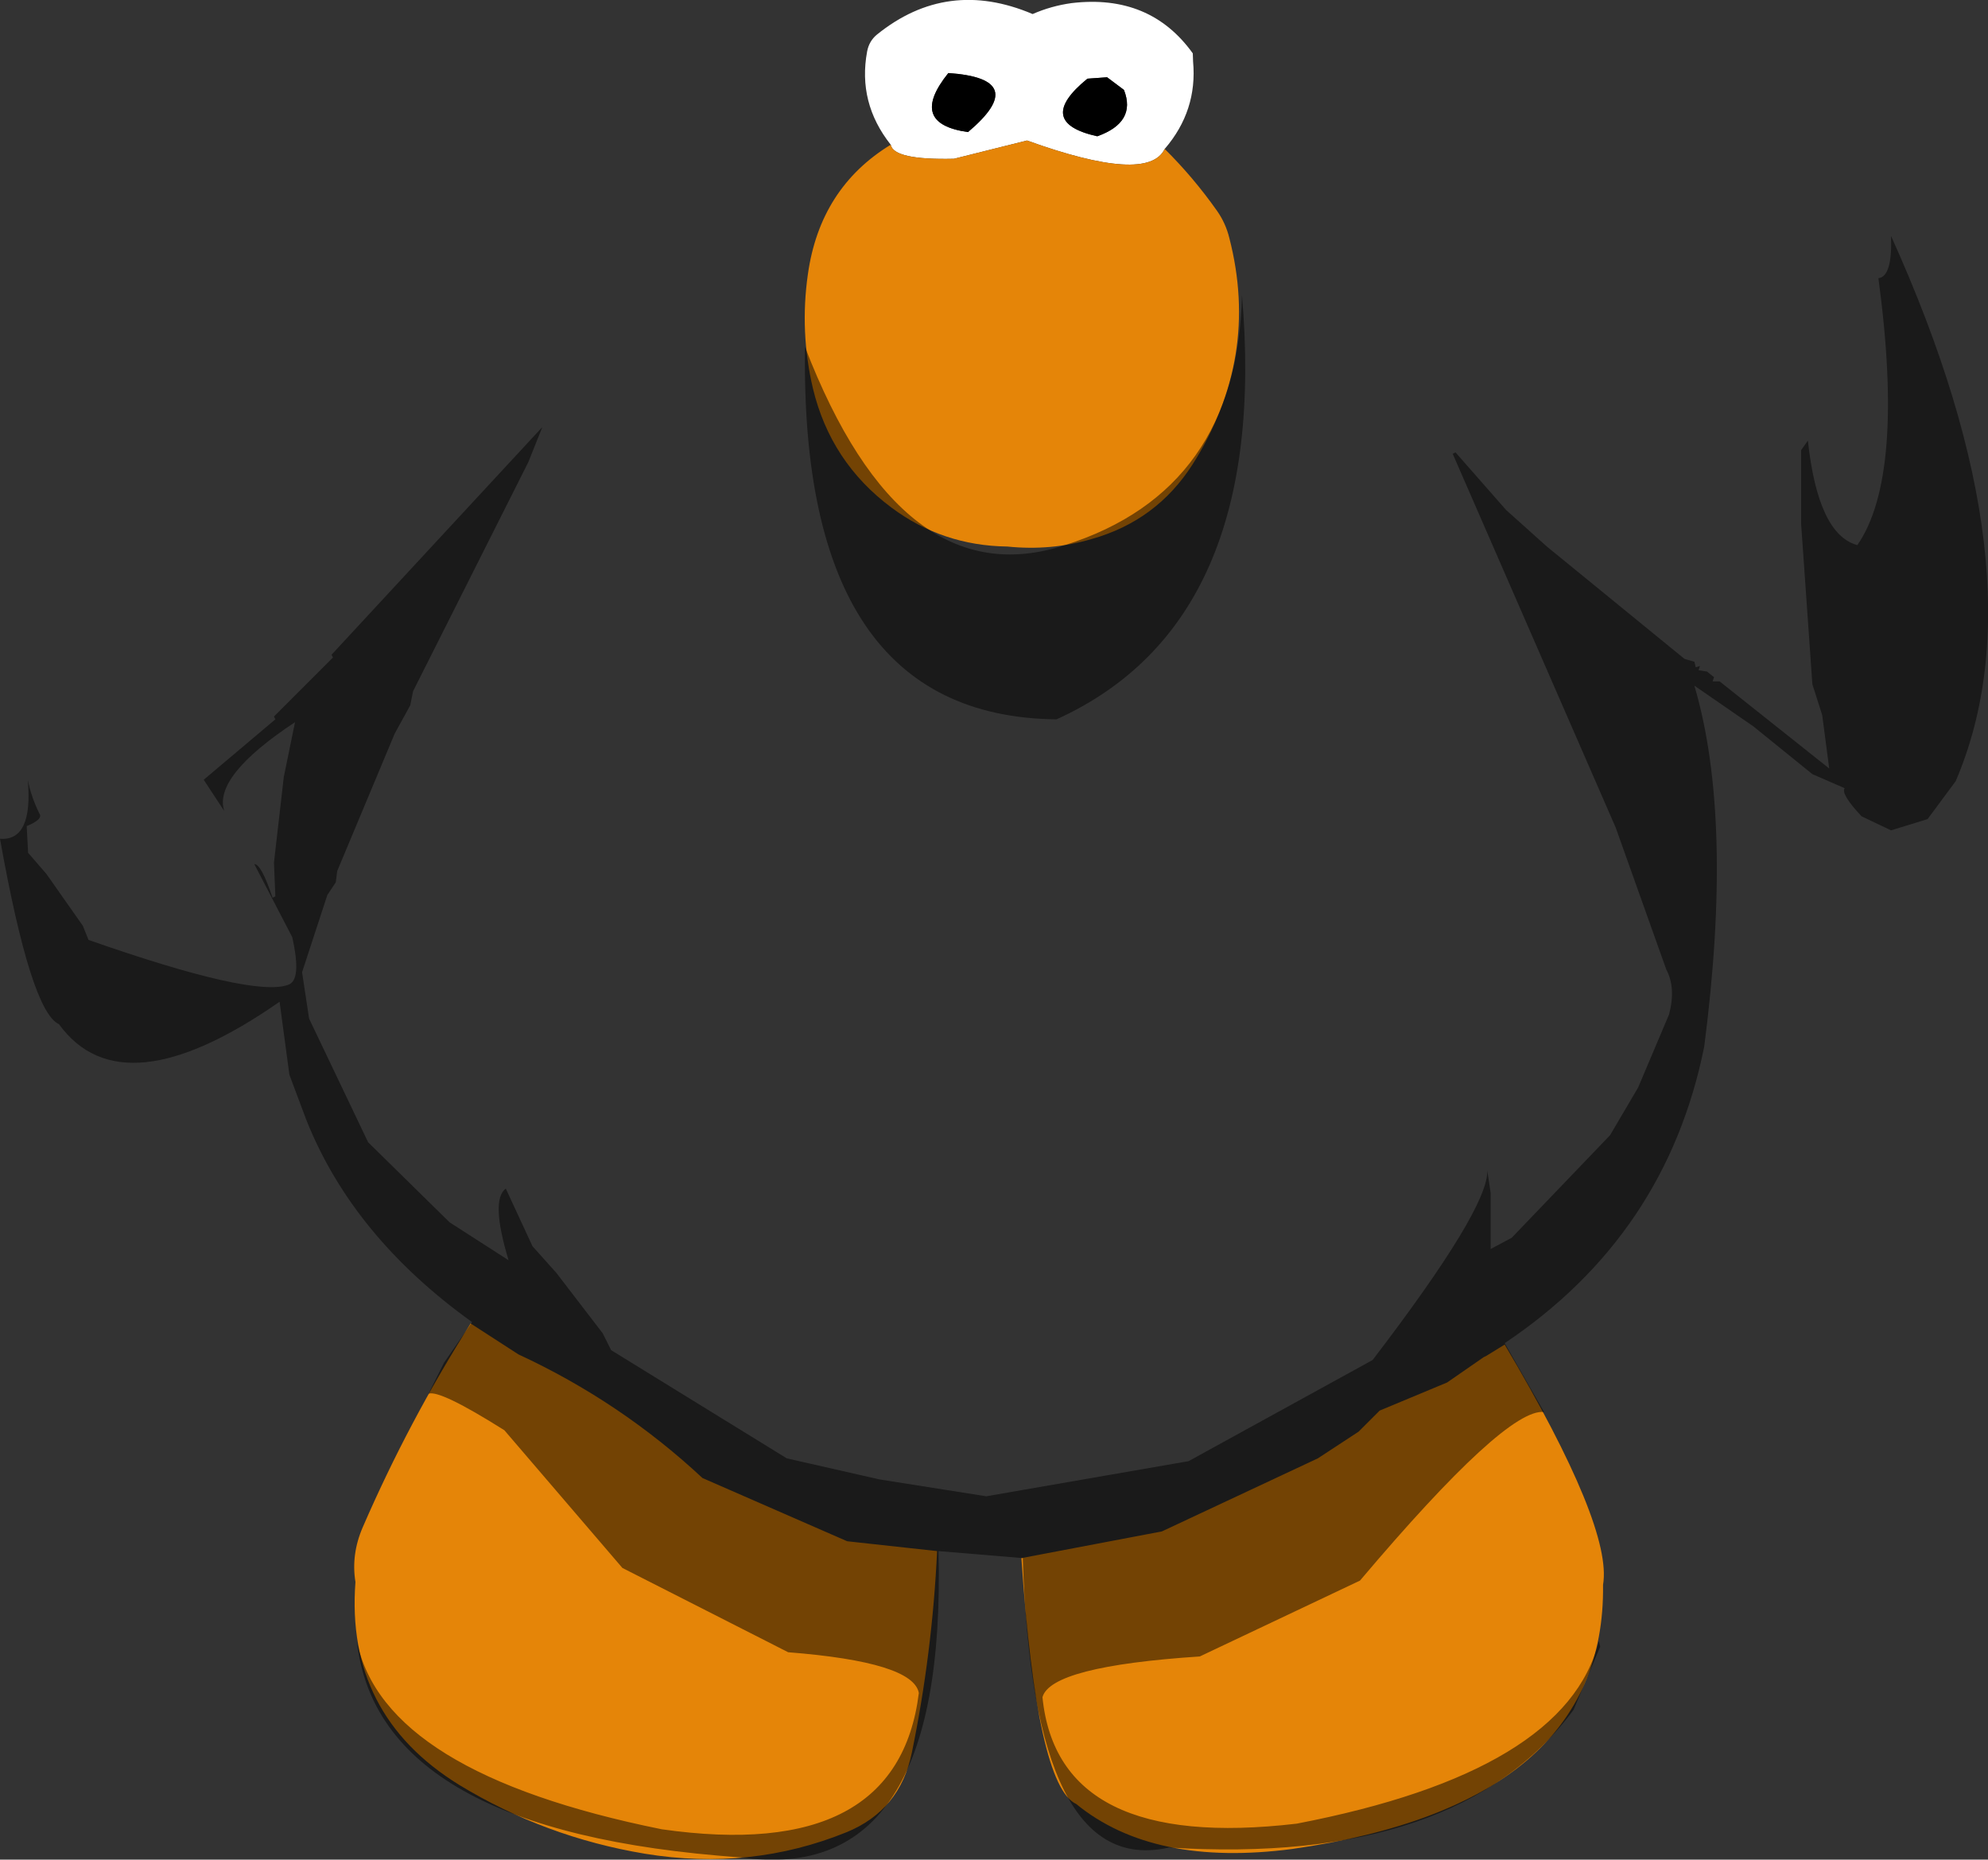 <?xml version="1.0" encoding="UTF-8" standalone="no"?>
<svg xmlns:ffdec="https://www.free-decompiler.com/flash" xmlns:xlink="http://www.w3.org/1999/xlink" ffdec:objectType="shape" height="330.9px" width="353.75px" xmlns="http://www.w3.org/2000/svg">
  <rect width="100%" height="100%" fill="#333333" stroke="none"/>
  <g transform="matrix(1.0, 0.0, 0.0, 1.0, 174.75, 128.0)">
    <path d="M-16.25 -102.25 Q-22.15 -109.7 -20.45 -118.85 -20.1 -120.7 -18.7 -121.85 -6.2 -131.95 9.0 -125.5 12.3 -126.95 15.95 -127.45 29.9 -129.1 37.5 -118.5 L37.55 -117.05 Q38.35 -108.3 32.5 -101.5 29.5 -95.25 8.0 -103.0 L-5.0 -99.75 Q-15.75 -99.5 -16.25 -102.25 M25.25 -112.0 L22.25 -114.25 18.75 -114.0 Q9.25 -106.25 20.5 -103.75 27.5 -106.25 25.25 -112.0 M-2.5 -104.5 Q8.75 -114.0 -6.0 -115.0 -13.25 -106.0 -2.5 -104.5" fill="#ffffff" fill-rule="evenodd" stroke="none"/>
    <path d="M25.25 -112.0 Q27.5 -106.25 20.5 -103.75 9.25 -106.25 18.75 -114.0 L22.25 -114.25 25.25 -112.0 M-2.5 -104.5 Q-13.25 -106.0 -6.0 -115.0 8.75 -114.0 -2.5 -104.5" fill="#000000" fill-rule="evenodd" stroke="none"/>
    <path d="M-16.25 -102.25 Q-15.75 -99.5 -5.0 -99.75 L8.0 -103.0 Q29.5 -95.25 32.5 -101.5 37.6 -96.45 41.8 -90.5 43.35 -88.3 44.0 -85.65 49.5 -64.35 37.45 -45.35 31.05 -35.35 19.55 -32.1 12.3 -29.95 4.5 -30.75 -7.05 -30.9 -16.15 -37.7 -26.95 -45.75 -30.1 -58.9 -32.45 -68.95 -31.0 -79.15 -28.85 -94.55 -16.25 -102.25 M59.75 131.5 L67.0 126.75 70.75 123.0 82.75 118.0 89.25 113.5 89.75 113.25 93.0 111.25 Q112.25 143.75 110.5 154.0 111.0 193.0 55.25 201.0 30.5 204.25 16.75 193.0 9.75 189.75 7.0 149.25 L32.0 144.5 59.75 131.5 M-91.0 107.5 L-82.5 113.0 Q-64.35 121.4 -49.75 135.0 L-24.0 146.25 -8.0 148.0 Q-8.85 166.15 -12.5 183.9 -14.6 194.1 -24.05 198.0 -41.15 204.95 -60.0 201.85 -77.75 198.9 -93.05 189.6 -113.3 177.1 -111.5 153.5 -112.3 148.6 -110.2 143.75 -102.05 124.95 -91.0 107.5" fill="#e58508" fill-rule="evenodd" stroke="none"/>
    <path d="M46.25 -75.5 Q51.25 -17.25 13.25 0.0 -32.5 -0.5 -31.5 -66.25 -14.25 -21.5 14.75 -31.0 45.5 -40.75 46.25 -75.5 M161.75 -86.0 Q189.0 -25.75 173.25 11.0 L168.25 17.75 161.75 19.75 156.5 17.25 Q152.75 13.25 153.5 12.25 L147.75 9.75 137.25 1.25 126.75 -6.0 Q133.75 17.75 128.5 58.25 121.75 91.75 93.0 111.0 L100.0 123.25 Q93.25 122.5 67.25 153.25 L38.75 166.75 Q12.25 168.5 10.75 174.0 13.5 201.5 56.0 196.5 104.0 187.25 109.75 164.0 L110.0 165.0 105.25 176.25 Q84.75 204.0 33.25 200.75 9.0 206.25 7.25 149.25 L-7.75 148.0 Q-6.25 207.75 -43.0 202.5 -107.5 198.0 -111.25 164.0 -106.5 187.5 -57.0 197.5 -15.0 203.5 -11.25 173.25 -12.25 167.75 -34.5 166.0 L-64.0 151.0 -85.0 126.5 Q-96.5 119.25 -98.5 120.0 L-95.75 114.5 -90.75 107.25 Q-112.0 92.0 -120.25 71.25 L-123.25 63.25 -125.0 50.25 Q-153.0 69.75 -164.25 54.25 -169.25 52.0 -174.75 21.25 -168.85 21.7 -169.8 10.8 -169.2 13.8 -167.75 16.75 -167.0 17.75 -170.0 19.0 L-169.75 23.75 -166.5 27.5 -160.0 36.75 -159.0 39.25 Q-129.75 49.5 -123.5 47.25 -121.0 46.5 -122.75 38.75 L-129.5 25.75 Q-128.25 25.75 -126.25 31.75 L-125.75 31.5 -126.0 25.5 -124.25 10.25 -122.25 0.5 Q-136.85 10.15 -134.85 16.3 L-138.5 10.75 -125.75 0.0 -126.0 -0.5 -115.5 -11.0 -115.75 -11.5 -78.25 -52.0 -80.75 -45.75 -101.25 -5.0 -101.75 -2.5 -104.5 2.5 -114.75 27.0 -115.0 29.0 -116.5 31.25 -121.0 45.0 -119.75 53.25 -109.25 75.25 -94.75 89.5 -84.25 96.25 Q-87.5 85.5 -84.75 83.5 L-80.0 93.75 -75.75 98.5 -67.5 109.25 -66.0 112.25 -34.75 131.5 -18.25 135.25 0.75 138.25 36.75 132.0 69.5 114.0 Q90.15 87.0 89.9 80.3 L90.5 84.25 90.5 94.25 94.25 92.25 111.75 74.0 116.75 65.5 122.25 52.5 Q123.5 47.75 121.75 44.5 L112.75 19.25 83.75 -47.25 84.25 -47.5 93.25 -37.25 100.5 -30.75 125.0 -10.75 126.75 -10.25 127.0 -9.25 127.75 -9.5 127.5 -8.75 129.0 -8.5 130.25 -7.5 130.0 -6.75 131.25 -6.75 150.75 8.75 149.5 -0.75 147.75 -6.25 145.75 -34.75 145.75 -47.9 146.95 -49.6 Q148.75 -32.9 155.75 -31.0 164.25 -43.25 159.5 -78.5 162.0 -78.75 161.75 -86.0" fill="#000000" fill-opacity="0.498" fill-rule="evenodd" stroke="none"/>
  </g>
</svg>
